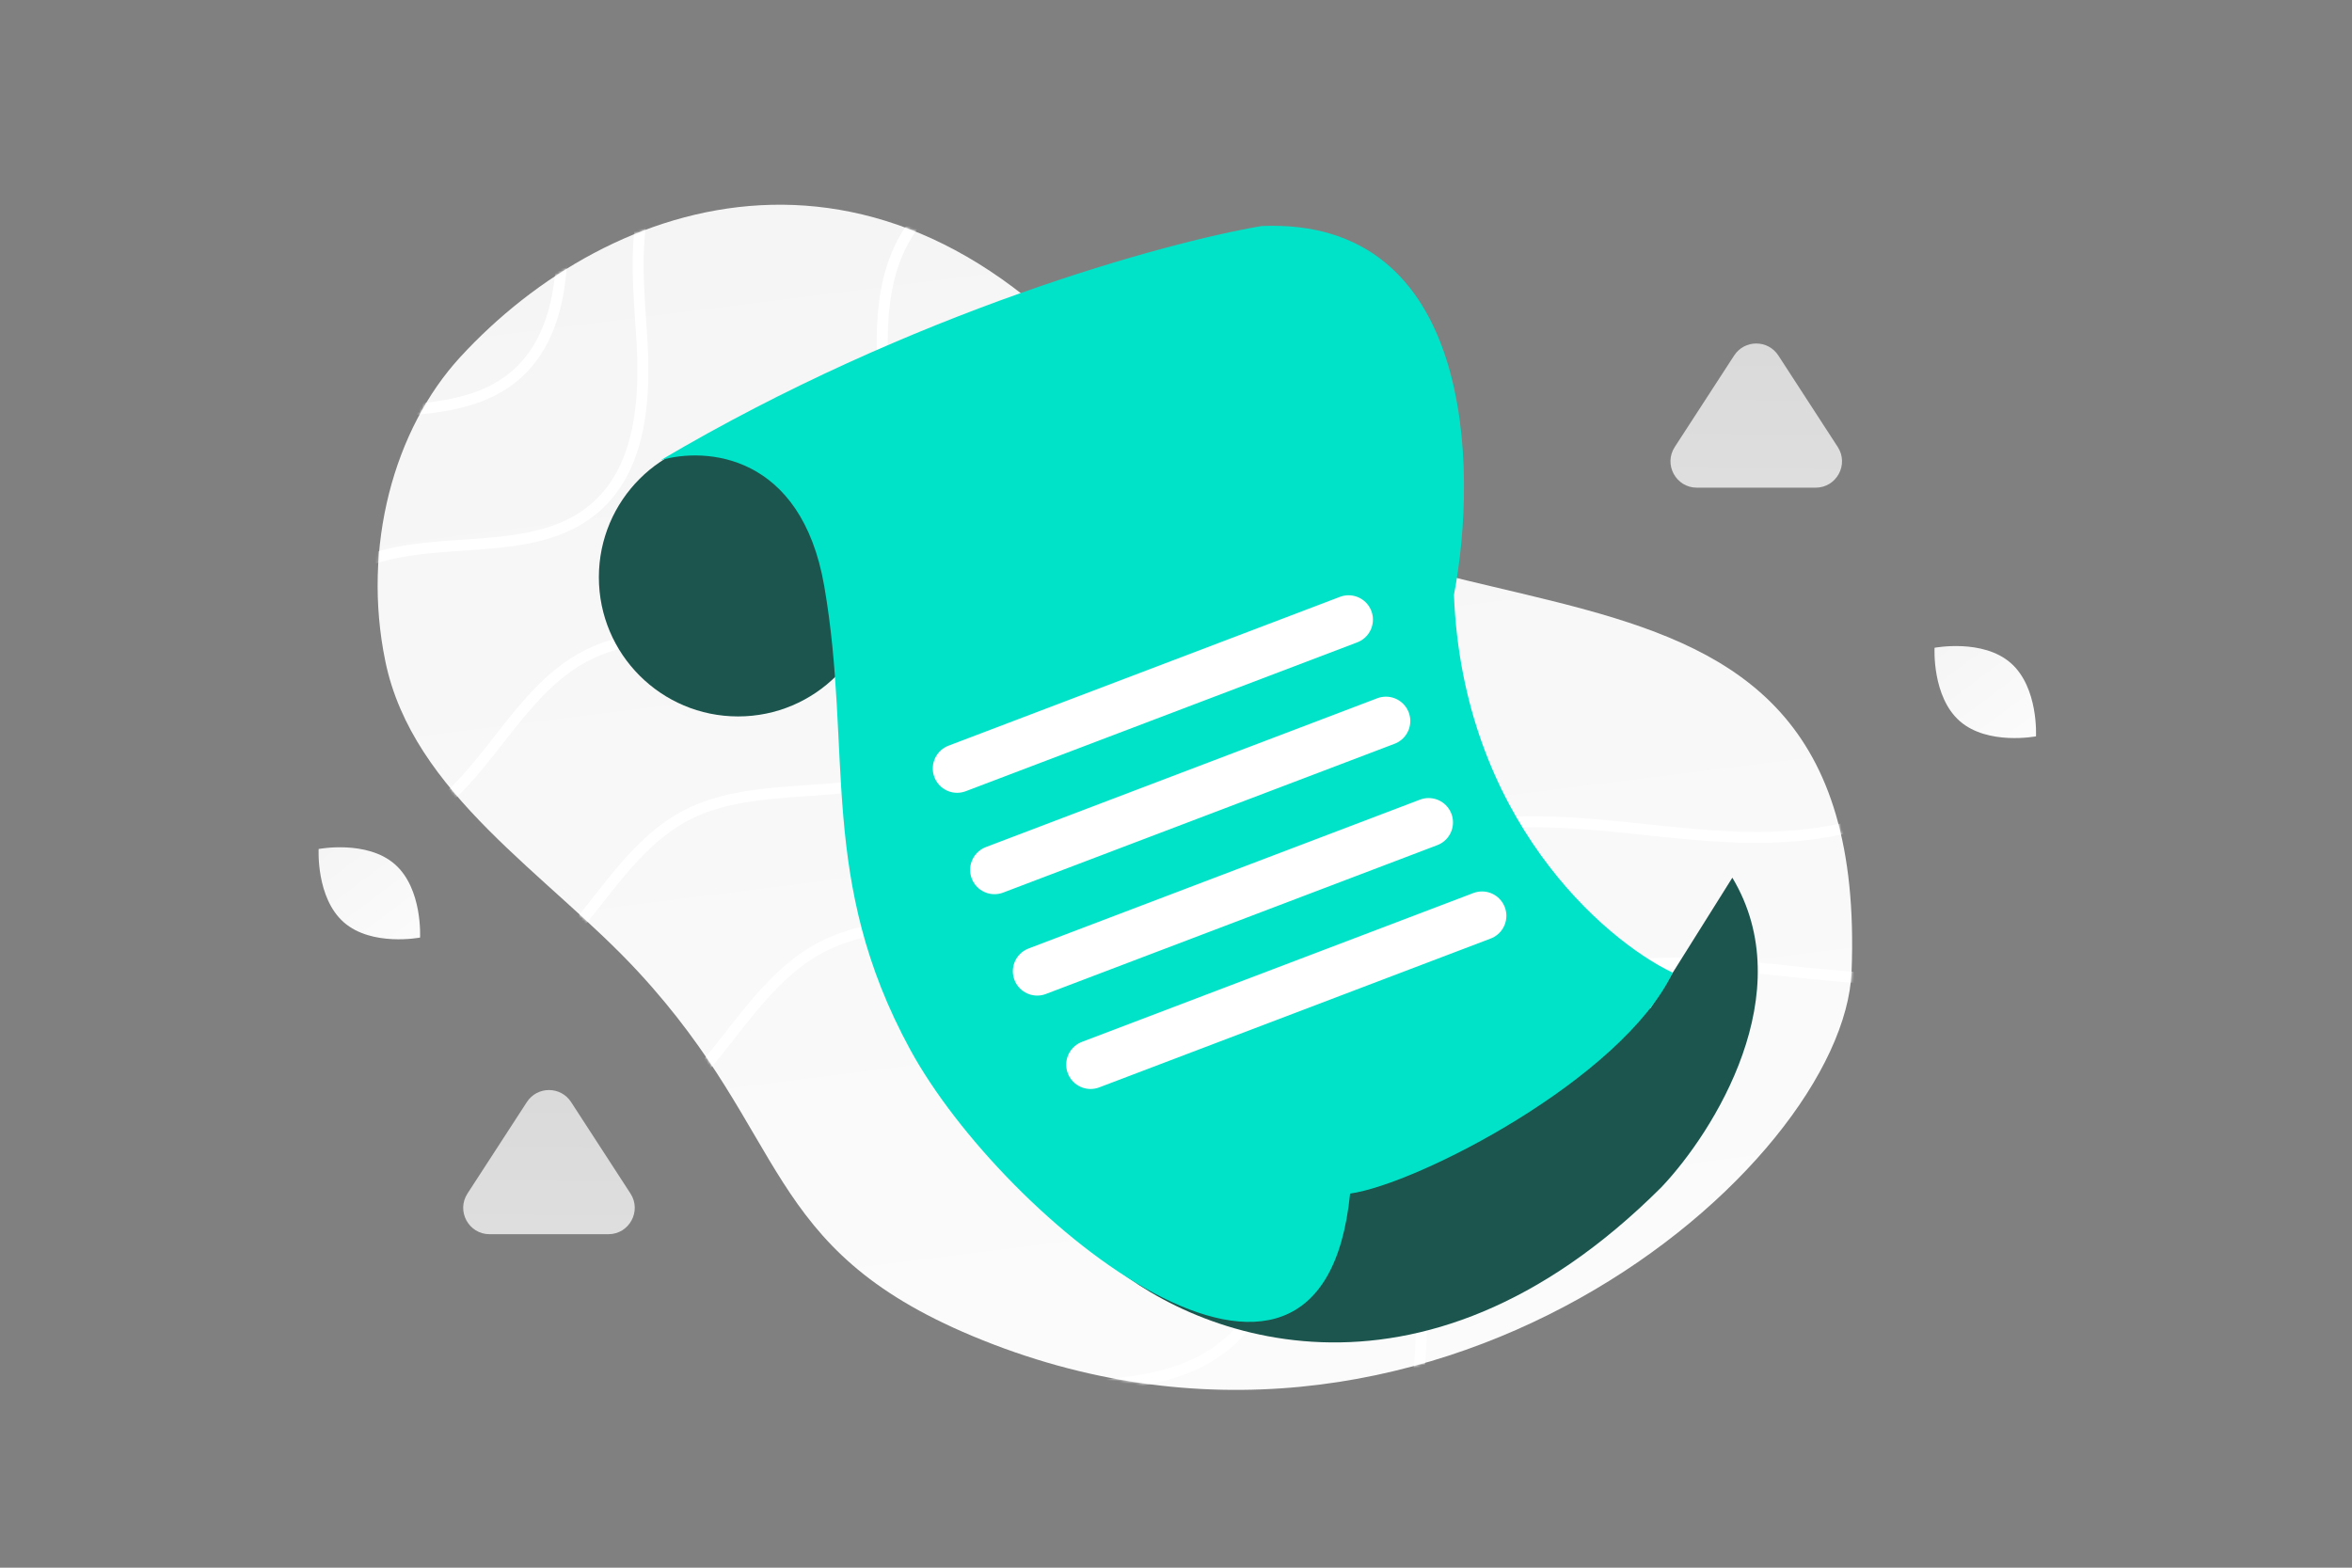 <svg width="900" height="600" viewBox="0 0 900 600" fill="none" xmlns="http://www.w3.org/2000/svg"><rect x="0" y="0" width="900" height="600" fill="#808080" stroke="none"/><path fill="transparent" d="M0 0h900v600H0z"/><path d="M708.513 371.868c-2.945 74.724-162.487 212.247-336.386 139.475-80.878-33.849-69.765-76.382-127.778-139.26-34.579-37.477-86.431-68.229-96.892-118.966-9.04-43.796 3.251-88.803 28.647-116.443 57.117-62.162 164.041-98.36 255.254 16.593s284.73 25.884 277.155 218.601z" fill="url(#a)"/><mask id="b" mask-type="alpha" maskUnits="userSpaceOnUse" x="144" y="78" width="565" height="454"><path d="M708.513 371.868c-2.945 74.724-162.487 212.247-336.386 139.475-80.878-33.849-69.765-76.382-127.778-139.26-34.579-37.477-86.431-68.229-96.892-118.966-9.04-43.796 3.251-88.803 28.647-116.443 57.117-62.162 164.041-98.36 255.254 16.593s284.73 25.884 277.155 218.601z" fill="#00E3C8"/></mask><g mask="url(#b)" stroke="#fff" stroke-width="4.211"><path d="M873.547 227.278c36.302 59.597 60.065 126.815 69.295 196.01 5.709 42.808 3.706 91.904-27.763 121.436-23.583 22.137-58.348 27.644-90.651 26.454-32.302-1.189-64.423-7.988-96.691-6.089-32.267 1.902-66.436 14.658-82.807 42.569-15.493 26.413-11.635 59.316-9.736 89.889 1.895 30.575-.385 65.284-23.427 85.429-32.634 28.529-85.806 10.901-124.274 30.848-36.487 18.918-51.303 67.183-88.898 83.78-31.424 13.877-67.594.982-99.375-12.046a10632.756 10632.756 0 0 1-99.188-41.249"/><path d="M835.632 187.843c35.531 58.208 58.793 123.856 67.829 191.437 5.588 41.81 3.628 89.761-27.176 118.606-23.083 21.62-57.112 27-88.731 25.835-31.617-1.16-63.059-7.802-94.646-5.944-31.586 1.857-65.031 14.316-81.055 41.573-15.165 25.8-11.389 57.934-9.53 87.795 1.856 29.861-.373 63.758-22.931 83.436-31.944 27.864-83.99 10.647-121.644 30.128-35.713 18.477-50.216 65.615-87.017 81.829-30.756 13.548-66.162.957-97.273-11.767a10504.095 10504.095 0 0 1-97.086-40.286"/><path d="M765.923 53.798c33.904 55.601 56.092 118.311 64.714 182.865 5.333 39.939 3.462 85.742-25.925 113.295-22.026 20.651-54.49 25.791-84.655 24.68-30.167-1.112-60.164-7.455-90.298-5.679-30.134 1.773-62.042 13.672-77.33 39.711-14.47 24.644-10.867 55.339-9.094 83.863 1.772 28.526-.357 60.904-21.874 79.699-30.477 26.616-80.134 10.171-116.058 28.779-34.073 17.651-47.905 62.678-83.016 78.165-29.345 12.944-63.125.915-92.803-11.239a9944.701 9944.701 0 0 1-92.628-38.484"/><path d="M709.209 6.55c33.134 54.387 54.822 115.722 63.247 178.868 5.212 39.062 3.383 83.864-25.339 110.816-21.525 20.198-53.253 25.224-82.735 24.137-29.483-1.085-58.801-7.289-88.252-5.555-29.45 1.736-60.637 13.376-75.578 38.845-14.141 24.104-10.62 54.127-8.886 82.029 1.732 27.901-.35 59.571-21.381 77.957-29.786 26.032-78.315 9.946-113.427 28.147-33.3 17.266-46.821 61.307-81.136 76.455-28.679 12.661-61.693.896-90.701-10.993a9745.218 9745.218 0 0 1-90.525-37.641"/><path d="M632.161-119.809c29.87 48.999 49.42 104.263 57.013 161.15 4.7 35.195 3.05 75.56-22.841 99.842-19.404 18.199-48.005 22.726-74.581 21.748-26.579-.979-53.005-6.568-79.553-5.005-26.55 1.565-54.663 12.05-68.132 34.998-12.748 21.715-9.573 48.767-8.011 73.903 1.562 25.137-.314 53.672-19.274 70.235-26.848 23.457-70.596 8.963-102.245 25.363-30.018 15.556-42.209 55.233-73.14 68.881-25.854 11.407-55.613.808-81.764-9.906a8809.197 8809.197 0 0 1-81.605-33.911"/><path d="M572.15-158.266c29.101 47.784 48.148 101.675 55.545 157.151 4.58 34.322 2.971 73.685-22.252 97.363-18.906 17.746-46.769 22.162-72.665 21.21-25.893-.955-51.642-6.407-77.504-4.883-25.867 1.525-53.257 11.751-66.379 34.129-12.419 21.176-9.325 47.556-7.806 72.068 1.523 24.515-.303 52.34-18.778 68.491-26.158 22.875-68.778 8.74-99.615 24.733-29.247 15.17-41.122 53.863-71.259 67.173-25.188 11.124-54.182.787-79.657-9.659a8548.593 8548.593 0 0 1-79.51-33.071"/><path d="M524.415-205.513c28.236 46.392 46.717 98.717 53.896 152.578 4.443 33.323 2.885 71.54-21.591 94.53-18.344 17.23-45.383 21.517-70.507 20.592-25.122-.927-50.107-6.22-75.205-4.738-25.096 1.48-51.674 11.41-64.405 33.136-12.051 20.561-9.049 46.172-7.573 69.972 1.475 23.8-.298 50.816-18.222 66.499-25.381 22.209-66.735 8.487-96.656 24.014-28.38 14.725-39.902 52.294-69.141 65.217-24.442 10.8-52.576.764-77.294-9.379A8286.53 8286.53 0 0 1 .571 274.799"/><path d="M425.945-225.412c27.467 45.003 45.447 95.758 52.432 148.008 4.319 32.323 2.801 69.396-21.006 91.698-17.846 16.712-44.147 20.872-68.588 19.975-24.441-.9-48.744-6.034-73.159-4.597-24.412 1.436-50.264 11.067-62.652 32.143-11.724 19.944-8.803 44.788-7.368 67.876 1.437 23.086-.288 49.293-17.725 64.506-24.689 21.541-64.92 8.232-94.026 23.294-27.606 14.286-38.815 50.729-67.26 63.263-23.776 10.476-51.143.741-75.19-9.097a8155.165 8155.165 0 0 1-75.047-31.146"/><path d="M390.003-264.847c26.697 43.788 44.174 93.17 50.963 144.007 4.201 31.452 2.727 67.52-20.418 89.221-17.345 16.262-42.913 20.309-66.668 19.435-23.757-.876-47.38-5.87-71.113-4.475-23.731 1.4-48.859 10.769-60.9 31.274-11.395 19.406-8.557 43.58-7.163 66.042 1.397 22.464-.279 47.963-17.226 62.764-24.004 20.96-63.106 8.01-91.396 22.664-26.835 13.899-37.732 49.357-65.38 61.554-23.112 10.193-49.712.719-73.086-8.851a7762.221 7762.221 0 0 1-72.948-30.306"/><path d="M391.456-289.319c25.832 42.396 42.746 90.213 49.314 139.434 4.064 30.454 2.638 65.38-19.755 86.389-16.787 15.747-41.523 19.664-64.514 18.817-22.986-.846-45.844-5.683-68.809-4.33-22.963 1.354-47.278 10.425-58.928 30.28-11.027 18.792-8.28 42.198-6.929 63.947 1.351 21.749-.272 46.439-16.671 60.769-23.225 20.296-61.061 7.757-88.437 21.946-25.967 13.458-36.51 47.791-63.264 59.599-22.36 9.87-48.103.697-70.72-8.57a7552.925 7552.925 0 0 1-70.585-29.344"/></g><path d="M749.933 276.009c10.713 9.361 29.142 5.811 29.142 5.811s1.047-18.727-9.675-28.081c-10.713-9.361-29.133-5.818-29.133-5.818s-1.047 18.727 9.666 28.088z" fill="url(#c)"/><path d="M131.596 353.023c10.713 9.361 29.141 5.81 29.141 5.81s1.047-18.727-9.674-28.081c-10.713-9.361-29.133-5.818-29.133-5.818s-1.047 18.727 9.666 28.089z" fill="url(#d)"/><path opacity=".76" fill-rule="evenodd" clip-rule="evenodd" d="M680.496 136.059c-3.976-6.125-12.942-6.125-16.918 0l-22.728 35.012c-4.355 6.71.46 15.576 8.459 15.576h45.455c7.999 0 12.814-8.866 8.459-15.576l-22.727-35.012z" fill="url(#e)"/><path opacity=".76" fill-rule="evenodd" clip-rule="evenodd" d="M218.527 421.782c-3.976-6.125-12.942-6.125-16.918 0l-22.727 35.013c-4.355 6.709.46 15.576 8.459 15.576h45.455c7.999 0 12.814-8.867 8.459-15.576l-22.728-35.013z" fill="url(#f)"/><circle cx="282.424" cy="220.933" r="53.265" fill="#1C554E"/><path d="M635.833 454.284c-93.341 93.341-182.059 56.365-214.751 26.21l78.629-42.274 131.894-52.419 31.283-49.883c26.379 43.965-7.046 97.23-27.055 118.366z" fill="#1C554E"/><path d="M315.398 224.316c-8.793-50.729-45.374-53.265-62.565-48.193 96.045-56.815 193.331-83.42 229.969-89.62 81.165-3.382 82.856 92.72 73.556 141.194 3.382 85.224 57.211 131.894 83.702 144.576-19.446 40.583-97.511 80.884-123.439 84.548-10.991 109.912-132.74 10.146-168.25-54.956-35.51-65.101-21.982-114.139-32.973-177.549z" fill="#00E3C8"/><path d="m366.246 294.109 149.793-56.964m-135.496 95.771 149.793-56.964m-133.453 95.771 149.793-56.964m-129.368 92.708 149.793-56.964" stroke="#fff" stroke-width="18.632" stroke-linecap="round" stroke-linejoin="round"/><defs><linearGradient id="a" x1="492.952" y1="801.19" x2="336.234" y2="-450.978" gradientUnits="userSpaceOnUse"><stop stop-color="#fff"/><stop offset="1" stop-color="#EEE"/></linearGradient><linearGradient id="c" x1="792.234" y1="307.55" x2="711.773" y2="200.358" gradientUnits="userSpaceOnUse"><stop stop-color="#fff"/><stop offset="1" stop-color="#EEE"/></linearGradient><linearGradient id="d" x1="173.896" y1="384.563" x2="93.435" y2="277.372" gradientUnits="userSpaceOnUse"><stop stop-color="#fff"/><stop offset="1" stop-color="#EEE"/></linearGradient><linearGradient id="e" x1="670.275" y1="222.316" x2="671.787" y2="53.811" gradientUnits="userSpaceOnUse"><stop stop-color="#fff"/><stop offset="1" stop-color="#EEE"/></linearGradient><linearGradient id="f" x1="208.307" y1="508.039" x2="209.818" y2="339.534" gradientUnits="userSpaceOnUse"><stop stop-color="#fff"/><stop offset="1" stop-color="#EEE"/></linearGradient></defs></svg>